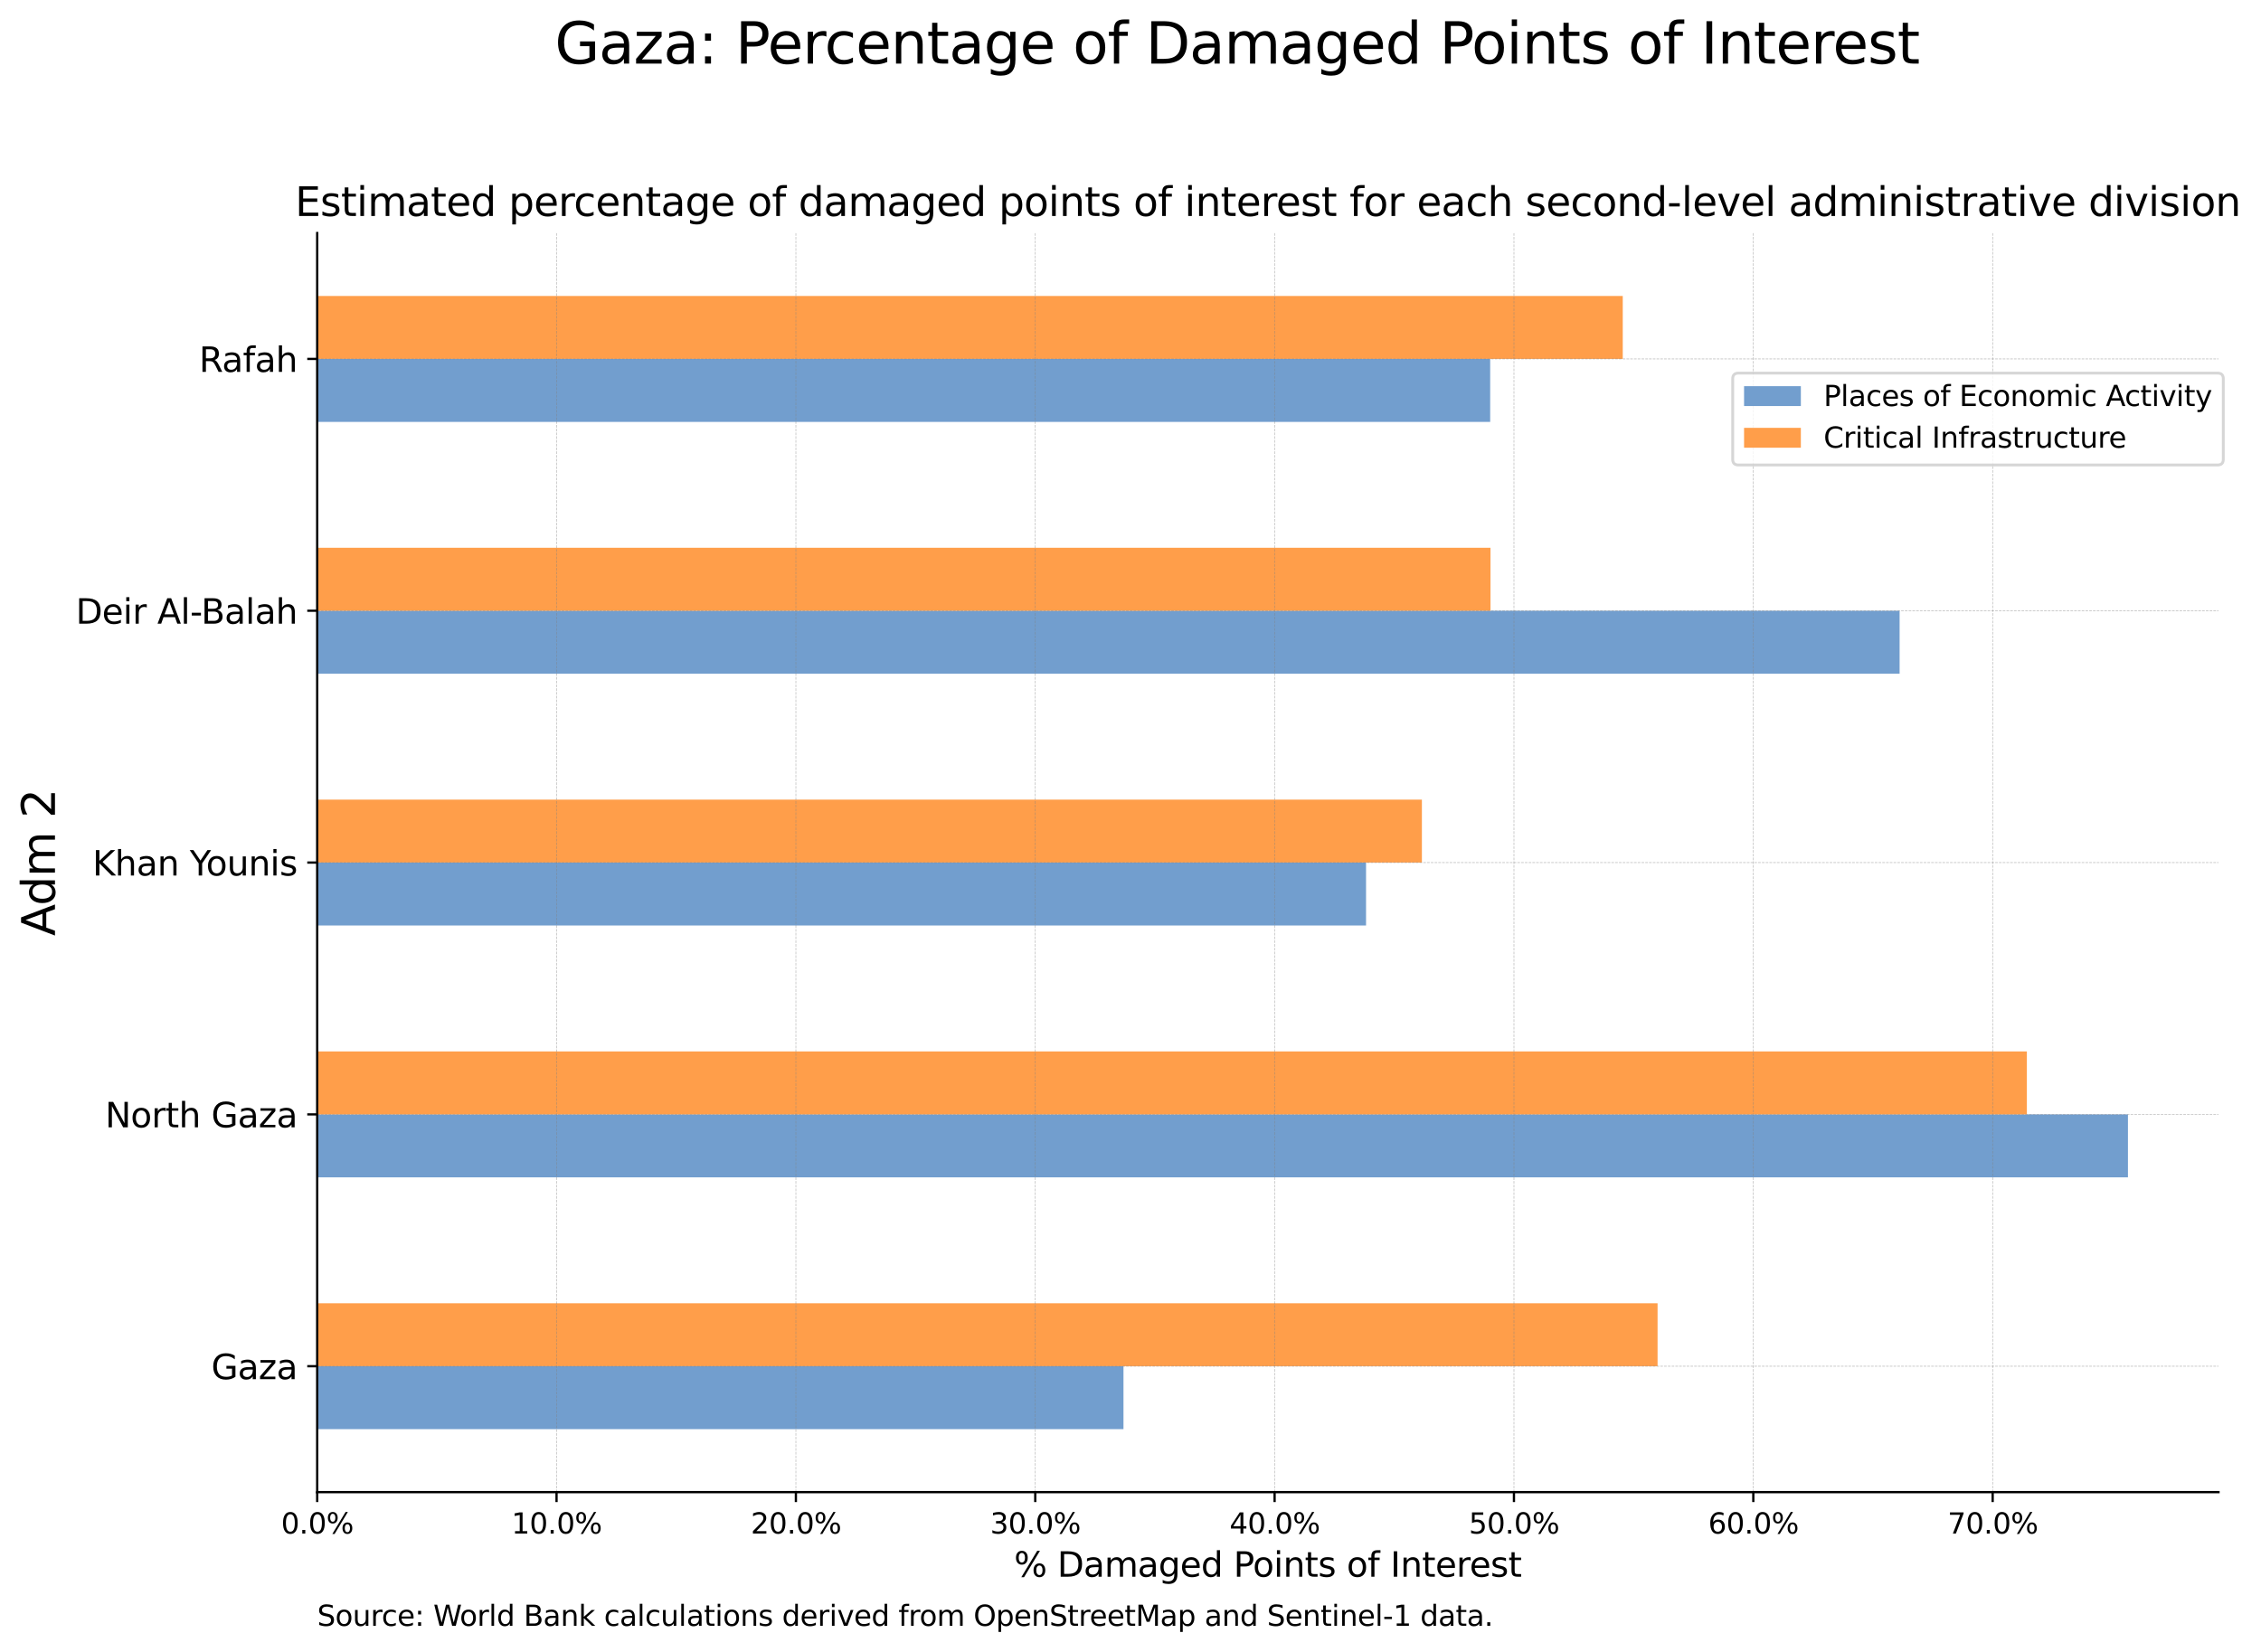 <?xml version="1.0" encoding="utf-8" standalone="no"?>
<!DOCTYPE svg PUBLIC "-//W3C//DTD SVG 1.1//EN"
  "http://www.w3.org/Graphics/SVG/1.1/DTD/svg11.dtd">
<svg xmlns:xlink="http://www.w3.org/1999/xlink" width="796.276pt" height="581.991pt" viewBox="0 0 796.276 581.991" xmlns="http://www.w3.org/2000/svg" version="1.1">
 <defs>
  <style type="text/css">*{stroke-linejoin: round; stroke-linecap: butt}</style>
 </defs>
 <g id="figure_1">
  <g id="patch_1">
   <path d="M 0 581.991 
L 796.276 581.991 
L 796.276 0 
L 0 0 
z
" style="fill: #ffffff"/>
  </g>
  <g id="axes_1">
   <g id="patch_2">
    <path d="M 111.706 525.6 
L 781.306 525.6 
L 781.306 82.08 
L 111.706 82.08 
z
" style="fill: #ffffff"/>
   </g>
   <g id="patch_3">
    <path d="M 111.706 503.424 
L 395.664 503.424 
L 395.664 481.248 
L 111.706 481.248 
z
" clip-path="url(#pc58acd1020)" style="fill: #729ece"/>
   </g>
   <g id="patch_4">
    <path d="M 111.706 414.72 
L 749.42 414.72 
L 749.42 392.544 
L 111.706 392.544 
z
" clip-path="url(#pc58acd1020)" style="fill: #729ece"/>
   </g>
   <g id="patch_5">
    <path d="M 111.706 326.016 
L 481.091 326.016 
L 481.091 303.84 
L 111.706 303.84 
z
" clip-path="url(#pc58acd1020)" style="fill: #729ece"/>
   </g>
   <g id="patch_6">
    <path d="M 111.706 237.312 
L 669.003 237.312 
L 669.003 215.136 
L 111.706 215.136 
z
" clip-path="url(#pc58acd1020)" style="fill: #729ece"/>
   </g>
   <g id="patch_7">
    <path d="M 111.706 148.608 
L 524.81 148.608 
L 524.81 126.432 
L 111.706 126.432 
z
" clip-path="url(#pc58acd1020)" style="fill: #729ece"/>
   </g>
   <g id="patch_8">
    <path d="M 111.706 481.248 
L 583.761 481.248 
L 583.761 459.072 
L 111.706 459.072 
z
" clip-path="url(#pc58acd1020)" style="fill: #ff9e4a"/>
   </g>
   <g id="patch_9">
    <path d="M 111.706 392.544 
L 713.817 392.544 
L 713.817 370.368 
L 111.706 370.368 
z
" clip-path="url(#pc58acd1020)" style="fill: #ff9e4a"/>
   </g>
   <g id="patch_10">
    <path d="M 111.706 303.84 
L 500.762 303.84 
L 500.762 281.664 
L 111.706 281.664 
z
" clip-path="url(#pc58acd1020)" style="fill: #ff9e4a"/>
   </g>
   <g id="patch_11">
    <path d="M 111.706 215.136 
L 524.919 215.136 
L 524.919 192.96 
L 111.706 192.96 
z
" clip-path="url(#pc58acd1020)" style="fill: #ff9e4a"/>
   </g>
   <g id="patch_12">
    <path d="M 111.706 126.432 
L 571.5 126.432 
L 571.5 104.256 
L 111.706 104.256 
z
" clip-path="url(#pc58acd1020)" style="fill: #ff9e4a"/>
   </g>
   <g id="matplotlib.axis_1">
    <g id="xtick_1">
     <g id="line2d_1">
      <path d="M 111.706 525.6 
L 111.706 82.08 
" clip-path="url(#pc58acd1020)" style="fill: none; stroke-dasharray: 0.925,0.4; stroke-dashoffset: 0; stroke: #808080; stroke-opacity: 0.5; stroke-width: 0.25"/>
     </g>
     <g id="line2d_2">
      <defs>
       <path id="m5d2d34f77c" d="M 0 0 
L 0 3.5 
" style="stroke: #000000; stroke-width: 0.8"/>
      </defs>
      <g>
       <use xlink:href="#m5d2d34f77c" x="111.706" y="525.6" style="stroke: #000000; stroke-width: 0.8"/>
      </g>
     </g>
     <g id="text_1">
      <!-- 0.0% -->
      <g transform="translate(99.003 540.198) scale(0.1 -0.1)">
       <defs>
        <path id="DejaVuSans-30" d="M 2034 4250 
Q 1547 4250 1301 3770 
Q 1056 3291 1056 2328 
Q 1056 1369 1301 889 
Q 1547 409 2034 409 
Q 2525 409 2770 889 
Q 3016 1369 3016 2328 
Q 3016 3291 2770 3770 
Q 2525 4250 2034 4250 
z
M 2034 4750 
Q 2819 4750 3233 4129 
Q 3647 3509 3647 2328 
Q 3647 1150 3233 529 
Q 2819 -91 2034 -91 
Q 1250 -91 836 529 
Q 422 1150 422 2328 
Q 422 3509 836 4129 
Q 1250 4750 2034 4750 
z
" transform="scale(0.016)"/>
        <path id="DejaVuSans-2e" d="M 684 794 
L 1344 794 
L 1344 0 
L 684 0 
L 684 794 
z
" transform="scale(0.016)"/>
        <path id="DejaVuSans-25" d="M 4653 2053 
Q 4381 2053 4226 1822 
Q 4072 1591 4072 1178 
Q 4072 772 4226 539 
Q 4381 306 4653 306 
Q 4919 306 5073 539 
Q 5228 772 5228 1178 
Q 5228 1588 5073 1820 
Q 4919 2053 4653 2053 
z
M 4653 2450 
Q 5147 2450 5437 2106 
Q 5728 1763 5728 1178 
Q 5728 594 5436 251 
Q 5144 -91 4653 -91 
Q 4153 -91 3862 251 
Q 3572 594 3572 1178 
Q 3572 1766 3864 2108 
Q 4156 2450 4653 2450 
z
M 1428 4353 
Q 1159 4353 1004 4120 
Q 850 3888 850 3481 
Q 850 3069 1003 2837 
Q 1156 2606 1428 2606 
Q 1700 2606 1854 2837 
Q 2009 3069 2009 3481 
Q 2009 3884 1853 4118 
Q 1697 4353 1428 4353 
z
M 4250 4750 
L 4750 4750 
L 1831 -91 
L 1331 -91 
L 4250 4750 
z
M 1428 4750 
Q 1922 4750 2215 4408 
Q 2509 4066 2509 3481 
Q 2509 2891 2217 2550 
Q 1925 2209 1428 2209 
Q 931 2209 642 2551 
Q 353 2894 353 3481 
Q 353 4063 643 4406 
Q 934 4750 1428 4750 
z
" transform="scale(0.016)"/>
       </defs>
       <use xlink:href="#DejaVuSans-30"/>
       <use xlink:href="#DejaVuSans-2e" x="63.623"/>
       <use xlink:href="#DejaVuSans-30" x="95.41"/>
       <use xlink:href="#DejaVuSans-25" x="159.033"/>
      </g>
     </g>
    </g>
    <g id="xtick_2">
     <g id="line2d_3">
      <path d="M 196.001 525.6 
L 196.001 82.08 
" clip-path="url(#pc58acd1020)" style="fill: none; stroke-dasharray: 0.925,0.4; stroke-dashoffset: 0; stroke: #808080; stroke-opacity: 0.5; stroke-width: 0.25"/>
     </g>
     <g id="line2d_4">
      <g>
       <use xlink:href="#m5d2d34f77c" x="196.001" y="525.6" style="stroke: #000000; stroke-width: 0.8"/>
      </g>
     </g>
     <g id="text_2">
      <!-- 10.0% -->
      <g transform="translate(180.118 540.198) scale(0.1 -0.1)">
       <defs>
        <path id="DejaVuSans-31" d="M 794 531 
L 1825 531 
L 1825 4091 
L 703 3866 
L 703 4441 
L 1819 4666 
L 2450 4666 
L 2450 531 
L 3481 531 
L 3481 0 
L 794 0 
L 794 531 
z
" transform="scale(0.016)"/>
       </defs>
       <use xlink:href="#DejaVuSans-31"/>
       <use xlink:href="#DejaVuSans-30" x="63.623"/>
       <use xlink:href="#DejaVuSans-2e" x="127.246"/>
       <use xlink:href="#DejaVuSans-30" x="159.033"/>
       <use xlink:href="#DejaVuSans-25" x="222.656"/>
      </g>
     </g>
    </g>
    <g id="xtick_3">
     <g id="line2d_5">
      <path d="M 280.297 525.6 
L 280.297 82.08 
" clip-path="url(#pc58acd1020)" style="fill: none; stroke-dasharray: 0.925,0.4; stroke-dashoffset: 0; stroke: #808080; stroke-opacity: 0.5; stroke-width: 0.25"/>
     </g>
     <g id="line2d_6">
      <g>
       <use xlink:href="#m5d2d34f77c" x="280.297" y="525.6" style="stroke: #000000; stroke-width: 0.8"/>
      </g>
     </g>
     <g id="text_3">
      <!-- 20.0% -->
      <g transform="translate(264.413 540.198) scale(0.1 -0.1)">
       <defs>
        <path id="DejaVuSans-32" d="M 1228 531 
L 3431 531 
L 3431 0 
L 469 0 
L 469 531 
Q 828 903 1448 1529 
Q 2069 2156 2228 2338 
Q 2531 2678 2651 2914 
Q 2772 3150 2772 3378 
Q 2772 3750 2511 3984 
Q 2250 4219 1831 4219 
Q 1534 4219 1204 4116 
Q 875 4013 500 3803 
L 500 4441 
Q 881 4594 1212 4672 
Q 1544 4750 1819 4750 
Q 2544 4750 2975 4387 
Q 3406 4025 3406 3419 
Q 3406 3131 3298 2873 
Q 3191 2616 2906 2266 
Q 2828 2175 2409 1742 
Q 1991 1309 1228 531 
z
" transform="scale(0.016)"/>
       </defs>
       <use xlink:href="#DejaVuSans-32"/>
       <use xlink:href="#DejaVuSans-30" x="63.623"/>
       <use xlink:href="#DejaVuSans-2e" x="127.246"/>
       <use xlink:href="#DejaVuSans-30" x="159.033"/>
       <use xlink:href="#DejaVuSans-25" x="222.656"/>
      </g>
     </g>
    </g>
    <g id="xtick_4">
     <g id="line2d_7">
      <path d="M 364.592 525.6 
L 364.592 82.08 
" clip-path="url(#pc58acd1020)" style="fill: none; stroke-dasharray: 0.925,0.4; stroke-dashoffset: 0; stroke: #808080; stroke-opacity: 0.5; stroke-width: 0.25"/>
     </g>
     <g id="line2d_8">
      <g>
       <use xlink:href="#m5d2d34f77c" x="364.592" y="525.6" style="stroke: #000000; stroke-width: 0.8"/>
      </g>
     </g>
     <g id="text_4">
      <!-- 30.0% -->
      <g transform="translate(348.709 540.198) scale(0.1 -0.1)">
       <defs>
        <path id="DejaVuSans-33" d="M 2597 2516 
Q 3050 2419 3304 2112 
Q 3559 1806 3559 1356 
Q 3559 666 3084 287 
Q 2609 -91 1734 -91 
Q 1441 -91 1130 -33 
Q 819 25 488 141 
L 488 750 
Q 750 597 1062 519 
Q 1375 441 1716 441 
Q 2309 441 2620 675 
Q 2931 909 2931 1356 
Q 2931 1769 2642 2001 
Q 2353 2234 1838 2234 
L 1294 2234 
L 1294 2753 
L 1863 2753 
Q 2328 2753 2575 2939 
Q 2822 3125 2822 3475 
Q 2822 3834 2567 4026 
Q 2313 4219 1838 4219 
Q 1578 4219 1281 4162 
Q 984 4106 628 3988 
L 628 4550 
Q 988 4650 1302 4700 
Q 1616 4750 1894 4750 
Q 2613 4750 3031 4423 
Q 3450 4097 3450 3541 
Q 3450 3153 3228 2886 
Q 3006 2619 2597 2516 
z
" transform="scale(0.016)"/>
       </defs>
       <use xlink:href="#DejaVuSans-33"/>
       <use xlink:href="#DejaVuSans-30" x="63.623"/>
       <use xlink:href="#DejaVuSans-2e" x="127.246"/>
       <use xlink:href="#DejaVuSans-30" x="159.033"/>
       <use xlink:href="#DejaVuSans-25" x="222.656"/>
      </g>
     </g>
    </g>
    <g id="xtick_5">
     <g id="line2d_9">
      <path d="M 448.888 525.6 
L 448.888 82.08 
" clip-path="url(#pc58acd1020)" style="fill: none; stroke-dasharray: 0.925,0.4; stroke-dashoffset: 0; stroke: #808080; stroke-opacity: 0.5; stroke-width: 0.25"/>
     </g>
     <g id="line2d_10">
      <g>
       <use xlink:href="#m5d2d34f77c" x="448.888" y="525.6" style="stroke: #000000; stroke-width: 0.8"/>
      </g>
     </g>
     <g id="text_5">
      <!-- 40.0% -->
      <g transform="translate(433.004 540.198) scale(0.1 -0.1)">
       <defs>
        <path id="DejaVuSans-34" d="M 2419 4116 
L 825 1625 
L 2419 1625 
L 2419 4116 
z
M 2253 4666 
L 3047 4666 
L 3047 1625 
L 3713 1625 
L 3713 1100 
L 3047 1100 
L 3047 0 
L 2419 0 
L 2419 1100 
L 313 1100 
L 313 1709 
L 2253 4666 
z
" transform="scale(0.016)"/>
       </defs>
       <use xlink:href="#DejaVuSans-34"/>
       <use xlink:href="#DejaVuSans-30" x="63.623"/>
       <use xlink:href="#DejaVuSans-2e" x="127.246"/>
       <use xlink:href="#DejaVuSans-30" x="159.033"/>
       <use xlink:href="#DejaVuSans-25" x="222.656"/>
      </g>
     </g>
    </g>
    <g id="xtick_6">
     <g id="line2d_11">
      <path d="M 533.183 525.6 
L 533.183 82.08 
" clip-path="url(#pc58acd1020)" style="fill: none; stroke-dasharray: 0.925,0.4; stroke-dashoffset: 0; stroke: #808080; stroke-opacity: 0.5; stroke-width: 0.25"/>
     </g>
     <g id="line2d_12">
      <g>
       <use xlink:href="#m5d2d34f77c" x="533.183" y="525.6" style="stroke: #000000; stroke-width: 0.8"/>
      </g>
     </g>
     <g id="text_6">
      <!-- 50.0% -->
      <g transform="translate(517.3 540.198) scale(0.1 -0.1)">
       <defs>
        <path id="DejaVuSans-35" d="M 691 4666 
L 3169 4666 
L 3169 4134 
L 1269 4134 
L 1269 2991 
Q 1406 3038 1543 3061 
Q 1681 3084 1819 3084 
Q 2600 3084 3056 2656 
Q 3513 2228 3513 1497 
Q 3513 744 3044 326 
Q 2575 -91 1722 -91 
Q 1428 -91 1123 -41 
Q 819 9 494 109 
L 494 744 
Q 775 591 1075 516 
Q 1375 441 1709 441 
Q 2250 441 2565 725 
Q 2881 1009 2881 1497 
Q 2881 1984 2565 2268 
Q 2250 2553 1709 2553 
Q 1456 2553 1204 2497 
Q 953 2441 691 2322 
L 691 4666 
z
" transform="scale(0.016)"/>
       </defs>
       <use xlink:href="#DejaVuSans-35"/>
       <use xlink:href="#DejaVuSans-30" x="63.623"/>
       <use xlink:href="#DejaVuSans-2e" x="127.246"/>
       <use xlink:href="#DejaVuSans-30" x="159.033"/>
       <use xlink:href="#DejaVuSans-25" x="222.656"/>
      </g>
     </g>
    </g>
    <g id="xtick_7">
     <g id="line2d_13">
      <path d="M 617.479 525.6 
L 617.479 82.08 
" clip-path="url(#pc58acd1020)" style="fill: none; stroke-dasharray: 0.925,0.4; stroke-dashoffset: 0; stroke: #808080; stroke-opacity: 0.5; stroke-width: 0.25"/>
     </g>
     <g id="line2d_14">
      <g>
       <use xlink:href="#m5d2d34f77c" x="617.479" y="525.6" style="stroke: #000000; stroke-width: 0.8"/>
      </g>
     </g>
     <g id="text_7">
      <!-- 60.0% -->
      <g transform="translate(601.595 540.198) scale(0.1 -0.1)">
       <defs>
        <path id="DejaVuSans-36" d="M 2113 2584 
Q 1688 2584 1439 2293 
Q 1191 2003 1191 1497 
Q 1191 994 1439 701 
Q 1688 409 2113 409 
Q 2538 409 2786 701 
Q 3034 994 3034 1497 
Q 3034 2003 2786 2293 
Q 2538 2584 2113 2584 
z
M 3366 4563 
L 3366 3988 
Q 3128 4100 2886 4159 
Q 2644 4219 2406 4219 
Q 1781 4219 1451 3797 
Q 1122 3375 1075 2522 
Q 1259 2794 1537 2939 
Q 1816 3084 2150 3084 
Q 2853 3084 3261 2657 
Q 3669 2231 3669 1497 
Q 3669 778 3244 343 
Q 2819 -91 2113 -91 
Q 1303 -91 875 529 
Q 447 1150 447 2328 
Q 447 3434 972 4092 
Q 1497 4750 2381 4750 
Q 2619 4750 2861 4703 
Q 3103 4656 3366 4563 
z
" transform="scale(0.016)"/>
       </defs>
       <use xlink:href="#DejaVuSans-36"/>
       <use xlink:href="#DejaVuSans-30" x="63.623"/>
       <use xlink:href="#DejaVuSans-2e" x="127.246"/>
       <use xlink:href="#DejaVuSans-30" x="159.033"/>
       <use xlink:href="#DejaVuSans-25" x="222.656"/>
      </g>
     </g>
    </g>
    <g id="xtick_8">
     <g id="line2d_15">
      <path d="M 701.775 525.6 
L 701.775 82.08 
" clip-path="url(#pc58acd1020)" style="fill: none; stroke-dasharray: 0.925,0.4; stroke-dashoffset: 0; stroke: #808080; stroke-opacity: 0.5; stroke-width: 0.25"/>
     </g>
     <g id="line2d_16">
      <g>
       <use xlink:href="#m5d2d34f77c" x="701.775" y="525.6" style="stroke: #000000; stroke-width: 0.8"/>
      </g>
     </g>
     <g id="text_8">
      <!-- 70.0% -->
      <g transform="translate(685.891 540.198) scale(0.1 -0.1)">
       <defs>
        <path id="DejaVuSans-37" d="M 525 4666 
L 3525 4666 
L 3525 4397 
L 1831 0 
L 1172 0 
L 2766 4134 
L 525 4134 
L 525 4666 
z
" transform="scale(0.016)"/>
       </defs>
       <use xlink:href="#DejaVuSans-37"/>
       <use xlink:href="#DejaVuSans-30" x="63.623"/>
       <use xlink:href="#DejaVuSans-2e" x="127.246"/>
       <use xlink:href="#DejaVuSans-30" x="159.033"/>
       <use xlink:href="#DejaVuSans-25" x="222.656"/>
      </g>
     </g>
    </g>
    <g id="text_9">
     <!-- % Damaged Points of Interest -->
     <g transform="translate(357.129 555.396) scale(0.12 -0.12)">
      <defs>
       <path id="DejaVuSans-20" transform="scale(0.016)"/>
       <path id="DejaVuSans-44" d="M 1259 4147 
L 1259 519 
L 2022 519 
Q 2988 519 3436 956 
Q 3884 1394 3884 2338 
Q 3884 3275 3436 3711 
Q 2988 4147 2022 4147 
L 1259 4147 
z
M 628 4666 
L 1925 4666 
Q 3281 4666 3915 4102 
Q 4550 3538 4550 2338 
Q 4550 1131 3912 565 
Q 3275 0 1925 0 
L 628 0 
L 628 4666 
z
" transform="scale(0.016)"/>
       <path id="DejaVuSans-61" d="M 2194 1759 
Q 1497 1759 1228 1600 
Q 959 1441 959 1056 
Q 959 750 1161 570 
Q 1363 391 1709 391 
Q 2188 391 2477 730 
Q 2766 1069 2766 1631 
L 2766 1759 
L 2194 1759 
z
M 3341 1997 
L 3341 0 
L 2766 0 
L 2766 531 
Q 2569 213 2275 61 
Q 1981 -91 1556 -91 
Q 1019 -91 701 211 
Q 384 513 384 1019 
Q 384 1609 779 1909 
Q 1175 2209 1959 2209 
L 2766 2209 
L 2766 2266 
Q 2766 2663 2505 2880 
Q 2244 3097 1772 3097 
Q 1472 3097 1187 3025 
Q 903 2953 641 2809 
L 641 3341 
Q 956 3463 1253 3523 
Q 1550 3584 1831 3584 
Q 2591 3584 2966 3190 
Q 3341 2797 3341 1997 
z
" transform="scale(0.016)"/>
       <path id="DejaVuSans-6d" d="M 3328 2828 
Q 3544 3216 3844 3400 
Q 4144 3584 4550 3584 
Q 5097 3584 5394 3201 
Q 5691 2819 5691 2113 
L 5691 0 
L 5113 0 
L 5113 2094 
Q 5113 2597 4934 2840 
Q 4756 3084 4391 3084 
Q 3944 3084 3684 2787 
Q 3425 2491 3425 1978 
L 3425 0 
L 2847 0 
L 2847 2094 
Q 2847 2600 2669 2842 
Q 2491 3084 2119 3084 
Q 1678 3084 1418 2786 
Q 1159 2488 1159 1978 
L 1159 0 
L 581 0 
L 581 3500 
L 1159 3500 
L 1159 2956 
Q 1356 3278 1631 3431 
Q 1906 3584 2284 3584 
Q 2666 3584 2933 3390 
Q 3200 3197 3328 2828 
z
" transform="scale(0.016)"/>
       <path id="DejaVuSans-67" d="M 2906 1791 
Q 2906 2416 2648 2759 
Q 2391 3103 1925 3103 
Q 1463 3103 1205 2759 
Q 947 2416 947 1791 
Q 947 1169 1205 825 
Q 1463 481 1925 481 
Q 2391 481 2648 825 
Q 2906 1169 2906 1791 
z
M 3481 434 
Q 3481 -459 3084 -895 
Q 2688 -1331 1869 -1331 
Q 1566 -1331 1297 -1286 
Q 1028 -1241 775 -1147 
L 775 -588 
Q 1028 -725 1275 -790 
Q 1522 -856 1778 -856 
Q 2344 -856 2625 -561 
Q 2906 -266 2906 331 
L 2906 616 
Q 2728 306 2450 153 
Q 2172 0 1784 0 
Q 1141 0 747 490 
Q 353 981 353 1791 
Q 353 2603 747 3093 
Q 1141 3584 1784 3584 
Q 2172 3584 2450 3431 
Q 2728 3278 2906 2969 
L 2906 3500 
L 3481 3500 
L 3481 434 
z
" transform="scale(0.016)"/>
       <path id="DejaVuSans-65" d="M 3597 1894 
L 3597 1613 
L 953 1613 
Q 991 1019 1311 708 
Q 1631 397 2203 397 
Q 2534 397 2845 478 
Q 3156 559 3463 722 
L 3463 178 
Q 3153 47 2828 -22 
Q 2503 -91 2169 -91 
Q 1331 -91 842 396 
Q 353 884 353 1716 
Q 353 2575 817 3079 
Q 1281 3584 2069 3584 
Q 2775 3584 3186 3129 
Q 3597 2675 3597 1894 
z
M 3022 2063 
Q 3016 2534 2758 2815 
Q 2500 3097 2075 3097 
Q 1594 3097 1305 2825 
Q 1016 2553 972 2059 
L 3022 2063 
z
" transform="scale(0.016)"/>
       <path id="DejaVuSans-64" d="M 2906 2969 
L 2906 4863 
L 3481 4863 
L 3481 0 
L 2906 0 
L 2906 525 
Q 2725 213 2448 61 
Q 2172 -91 1784 -91 
Q 1150 -91 751 415 
Q 353 922 353 1747 
Q 353 2572 751 3078 
Q 1150 3584 1784 3584 
Q 2172 3584 2448 3432 
Q 2725 3281 2906 2969 
z
M 947 1747 
Q 947 1113 1208 752 
Q 1469 391 1925 391 
Q 2381 391 2643 752 
Q 2906 1113 2906 1747 
Q 2906 2381 2643 2742 
Q 2381 3103 1925 3103 
Q 1469 3103 1208 2742 
Q 947 2381 947 1747 
z
" transform="scale(0.016)"/>
       <path id="DejaVuSans-50" d="M 1259 4147 
L 1259 2394 
L 2053 2394 
Q 2494 2394 2734 2622 
Q 2975 2850 2975 3272 
Q 2975 3691 2734 3919 
Q 2494 4147 2053 4147 
L 1259 4147 
z
M 628 4666 
L 2053 4666 
Q 2838 4666 3239 4311 
Q 3641 3956 3641 3272 
Q 3641 2581 3239 2228 
Q 2838 1875 2053 1875 
L 1259 1875 
L 1259 0 
L 628 0 
L 628 4666 
z
" transform="scale(0.016)"/>
       <path id="DejaVuSans-6f" d="M 1959 3097 
Q 1497 3097 1228 2736 
Q 959 2375 959 1747 
Q 959 1119 1226 758 
Q 1494 397 1959 397 
Q 2419 397 2687 759 
Q 2956 1122 2956 1747 
Q 2956 2369 2687 2733 
Q 2419 3097 1959 3097 
z
M 1959 3584 
Q 2709 3584 3137 3096 
Q 3566 2609 3566 1747 
Q 3566 888 3137 398 
Q 2709 -91 1959 -91 
Q 1206 -91 779 398 
Q 353 888 353 1747 
Q 353 2609 779 3096 
Q 1206 3584 1959 3584 
z
" transform="scale(0.016)"/>
       <path id="DejaVuSans-69" d="M 603 3500 
L 1178 3500 
L 1178 0 
L 603 0 
L 603 3500 
z
M 603 4863 
L 1178 4863 
L 1178 4134 
L 603 4134 
L 603 4863 
z
" transform="scale(0.016)"/>
       <path id="DejaVuSans-6e" d="M 3513 2113 
L 3513 0 
L 2938 0 
L 2938 2094 
Q 2938 2591 2744 2837 
Q 2550 3084 2163 3084 
Q 1697 3084 1428 2787 
Q 1159 2491 1159 1978 
L 1159 0 
L 581 0 
L 581 3500 
L 1159 3500 
L 1159 2956 
Q 1366 3272 1645 3428 
Q 1925 3584 2291 3584 
Q 2894 3584 3203 3211 
Q 3513 2838 3513 2113 
z
" transform="scale(0.016)"/>
       <path id="DejaVuSans-74" d="M 1172 4494 
L 1172 3500 
L 2356 3500 
L 2356 3053 
L 1172 3053 
L 1172 1153 
Q 1172 725 1289 603 
Q 1406 481 1766 481 
L 2356 481 
L 2356 0 
L 1766 0 
Q 1100 0 847 248 
Q 594 497 594 1153 
L 594 3053 
L 172 3053 
L 172 3500 
L 594 3500 
L 594 4494 
L 1172 4494 
z
" transform="scale(0.016)"/>
       <path id="DejaVuSans-73" d="M 2834 3397 
L 2834 2853 
Q 2591 2978 2328 3040 
Q 2066 3103 1784 3103 
Q 1356 3103 1142 2972 
Q 928 2841 928 2578 
Q 928 2378 1081 2264 
Q 1234 2150 1697 2047 
L 1894 2003 
Q 2506 1872 2764 1633 
Q 3022 1394 3022 966 
Q 3022 478 2636 193 
Q 2250 -91 1575 -91 
Q 1294 -91 989 -36 
Q 684 19 347 128 
L 347 722 
Q 666 556 975 473 
Q 1284 391 1588 391 
Q 1994 391 2212 530 
Q 2431 669 2431 922 
Q 2431 1156 2273 1281 
Q 2116 1406 1581 1522 
L 1381 1569 
Q 847 1681 609 1914 
Q 372 2147 372 2553 
Q 372 3047 722 3315 
Q 1072 3584 1716 3584 
Q 2034 3584 2315 3537 
Q 2597 3491 2834 3397 
z
" transform="scale(0.016)"/>
       <path id="DejaVuSans-66" d="M 2375 4863 
L 2375 4384 
L 1825 4384 
Q 1516 4384 1395 4259 
Q 1275 4134 1275 3809 
L 1275 3500 
L 2222 3500 
L 2222 3053 
L 1275 3053 
L 1275 0 
L 697 0 
L 697 3053 
L 147 3053 
L 147 3500 
L 697 3500 
L 697 3744 
Q 697 4328 969 4595 
Q 1241 4863 1831 4863 
L 2375 4863 
z
" transform="scale(0.016)"/>
       <path id="DejaVuSans-49" d="M 628 4666 
L 1259 4666 
L 1259 0 
L 628 0 
L 628 4666 
z
" transform="scale(0.016)"/>
       <path id="DejaVuSans-72" d="M 2631 2963 
Q 2534 3019 2420 3045 
Q 2306 3072 2169 3072 
Q 1681 3072 1420 2755 
Q 1159 2438 1159 1844 
L 1159 0 
L 581 0 
L 581 3500 
L 1159 3500 
L 1159 2956 
Q 1341 3275 1631 3429 
Q 1922 3584 2338 3584 
Q 2397 3584 2469 3576 
Q 2541 3569 2628 3553 
L 2631 2963 
z
" transform="scale(0.016)"/>
      </defs>
      <use xlink:href="#DejaVuSans-25"/>
      <use xlink:href="#DejaVuSans-20" x="95.02"/>
      <use xlink:href="#DejaVuSans-44" x="126.807"/>
      <use xlink:href="#DejaVuSans-61" x="203.809"/>
      <use xlink:href="#DejaVuSans-6d" x="265.088"/>
      <use xlink:href="#DejaVuSans-61" x="362.5"/>
      <use xlink:href="#DejaVuSans-67" x="423.779"/>
      <use xlink:href="#DejaVuSans-65" x="487.256"/>
      <use xlink:href="#DejaVuSans-64" x="548.779"/>
      <use xlink:href="#DejaVuSans-20" x="612.256"/>
      <use xlink:href="#DejaVuSans-50" x="644.043"/>
      <use xlink:href="#DejaVuSans-6f" x="700.721"/>
      <use xlink:href="#DejaVuSans-69" x="761.902"/>
      <use xlink:href="#DejaVuSans-6e" x="789.686"/>
      <use xlink:href="#DejaVuSans-74" x="853.064"/>
      <use xlink:href="#DejaVuSans-73" x="892.273"/>
      <use xlink:href="#DejaVuSans-20" x="944.373"/>
      <use xlink:href="#DejaVuSans-6f" x="976.16"/>
      <use xlink:href="#DejaVuSans-66" x="1037.342"/>
      <use xlink:href="#DejaVuSans-20" x="1072.547"/>
      <use xlink:href="#DejaVuSans-49" x="1104.334"/>
      <use xlink:href="#DejaVuSans-6e" x="1133.826"/>
      <use xlink:href="#DejaVuSans-74" x="1197.205"/>
      <use xlink:href="#DejaVuSans-65" x="1236.414"/>
      <use xlink:href="#DejaVuSans-72" x="1297.938"/>
      <use xlink:href="#DejaVuSans-65" x="1336.801"/>
      <use xlink:href="#DejaVuSans-73" x="1398.324"/>
      <use xlink:href="#DejaVuSans-74" x="1450.424"/>
     </g>
    </g>
   </g>
   <g id="matplotlib.axis_2">
    <g id="ytick_1">
     <g id="line2d_17">
      <path d="M 111.706 481.248 
L 781.306 481.248 
" clip-path="url(#pc58acd1020)" style="fill: none; stroke-dasharray: 0.925,0.4; stroke-dashoffset: 0; stroke: #808080; stroke-opacity: 0.5; stroke-width: 0.25"/>
     </g>
     <g id="line2d_18">
      <defs>
       <path id="mc16ddca9c8" d="M 0 0 
L -3.5 0 
" style="stroke: #000000; stroke-width: 0.8"/>
      </defs>
      <g>
       <use xlink:href="#mc16ddca9c8" x="111.706" y="481.248" style="stroke: #000000; stroke-width: 0.8"/>
      </g>
     </g>
     <g id="text_10">
      <!-- Gaza -->
      <g transform="translate(74.402 485.807) scale(0.12 -0.12)">
       <defs>
        <path id="DejaVuSans-47" d="M 3809 666 
L 3809 1919 
L 2778 1919 
L 2778 2438 
L 4434 2438 
L 4434 434 
Q 4069 175 3628 42 
Q 3188 -91 2688 -91 
Q 1594 -91 976 548 
Q 359 1188 359 2328 
Q 359 3472 976 4111 
Q 1594 4750 2688 4750 
Q 3144 4750 3555 4637 
Q 3966 4525 4313 4306 
L 4313 3634 
Q 3963 3931 3569 4081 
Q 3175 4231 2741 4231 
Q 1884 4231 1454 3753 
Q 1025 3275 1025 2328 
Q 1025 1384 1454 906 
Q 1884 428 2741 428 
Q 3075 428 3337 486 
Q 3600 544 3809 666 
z
" transform="scale(0.016)"/>
        <path id="DejaVuSans-7a" d="M 353 3500 
L 3084 3500 
L 3084 2975 
L 922 459 
L 3084 459 
L 3084 0 
L 275 0 
L 275 525 
L 2438 3041 
L 353 3041 
L 353 3500 
z
" transform="scale(0.016)"/>
       </defs>
       <use xlink:href="#DejaVuSans-47"/>
       <use xlink:href="#DejaVuSans-61" x="77.49"/>
       <use xlink:href="#DejaVuSans-7a" x="138.77"/>
       <use xlink:href="#DejaVuSans-61" x="191.26"/>
      </g>
     </g>
    </g>
    <g id="ytick_2">
     <g id="line2d_19">
      <path d="M 111.706 392.544 
L 781.306 392.544 
" clip-path="url(#pc58acd1020)" style="fill: none; stroke-dasharray: 0.925,0.4; stroke-dashoffset: 0; stroke: #808080; stroke-opacity: 0.5; stroke-width: 0.25"/>
     </g>
     <g id="line2d_20">
      <g>
       <use xlink:href="#mc16ddca9c8" x="111.706" y="392.544" style="stroke: #000000; stroke-width: 0.8"/>
      </g>
     </g>
     <g id="text_11">
      <!-- North Gaza -->
      <g transform="translate(37.026 397.103) scale(0.12 -0.12)">
       <defs>
        <path id="DejaVuSans-4e" d="M 628 4666 
L 1478 4666 
L 3547 763 
L 3547 4666 
L 4159 4666 
L 4159 0 
L 3309 0 
L 1241 3903 
L 1241 0 
L 628 0 
L 628 4666 
z
" transform="scale(0.016)"/>
        <path id="DejaVuSans-68" d="M 3513 2113 
L 3513 0 
L 2938 0 
L 2938 2094 
Q 2938 2591 2744 2837 
Q 2550 3084 2163 3084 
Q 1697 3084 1428 2787 
Q 1159 2491 1159 1978 
L 1159 0 
L 581 0 
L 581 4863 
L 1159 4863 
L 1159 2956 
Q 1366 3272 1645 3428 
Q 1925 3584 2291 3584 
Q 2894 3584 3203 3211 
Q 3513 2838 3513 2113 
z
" transform="scale(0.016)"/>
       </defs>
       <use xlink:href="#DejaVuSans-4e"/>
       <use xlink:href="#DejaVuSans-6f" x="74.805"/>
       <use xlink:href="#DejaVuSans-72" x="135.986"/>
       <use xlink:href="#DejaVuSans-74" x="177.1"/>
       <use xlink:href="#DejaVuSans-68" x="216.309"/>
       <use xlink:href="#DejaVuSans-20" x="279.688"/>
       <use xlink:href="#DejaVuSans-47" x="311.475"/>
       <use xlink:href="#DejaVuSans-61" x="388.965"/>
       <use xlink:href="#DejaVuSans-7a" x="450.244"/>
       <use xlink:href="#DejaVuSans-61" x="502.734"/>
      </g>
     </g>
    </g>
    <g id="ytick_3">
     <g id="line2d_21">
      <path d="M 111.706 303.84 
L 781.306 303.84 
" clip-path="url(#pc58acd1020)" style="fill: none; stroke-dasharray: 0.925,0.4; stroke-dashoffset: 0; stroke: #808080; stroke-opacity: 0.5; stroke-width: 0.25"/>
     </g>
     <g id="line2d_22">
      <g>
       <use xlink:href="#mc16ddca9c8" x="111.706" y="303.84" style="stroke: #000000; stroke-width: 0.8"/>
      </g>
     </g>
     <g id="text_12">
      <!-- Khan Younis -->
      <g transform="translate(32.582 308.399) scale(0.12 -0.12)">
       <defs>
        <path id="DejaVuSans-4b" d="M 628 4666 
L 1259 4666 
L 1259 2694 
L 3353 4666 
L 4166 4666 
L 1850 2491 
L 4331 0 
L 3500 0 
L 1259 2247 
L 1259 0 
L 628 0 
L 628 4666 
z
" transform="scale(0.016)"/>
        <path id="DejaVuSans-59" d="M -13 4666 
L 666 4666 
L 1959 2747 
L 3244 4666 
L 3922 4666 
L 2272 2222 
L 2272 0 
L 1638 0 
L 1638 2222 
L -13 4666 
z
" transform="scale(0.016)"/>
        <path id="DejaVuSans-75" d="M 544 1381 
L 544 3500 
L 1119 3500 
L 1119 1403 
Q 1119 906 1312 657 
Q 1506 409 1894 409 
Q 2359 409 2629 706 
Q 2900 1003 2900 1516 
L 2900 3500 
L 3475 3500 
L 3475 0 
L 2900 0 
L 2900 538 
Q 2691 219 2414 64 
Q 2138 -91 1772 -91 
Q 1169 -91 856 284 
Q 544 659 544 1381 
z
M 1991 3584 
L 1991 3584 
z
" transform="scale(0.016)"/>
       </defs>
       <use xlink:href="#DejaVuSans-4b"/>
       <use xlink:href="#DejaVuSans-68" x="65.576"/>
       <use xlink:href="#DejaVuSans-61" x="128.955"/>
       <use xlink:href="#DejaVuSans-6e" x="190.234"/>
       <use xlink:href="#DejaVuSans-20" x="253.613"/>
       <use xlink:href="#DejaVuSans-59" x="285.4"/>
       <use xlink:href="#DejaVuSans-6f" x="333.234"/>
       <use xlink:href="#DejaVuSans-75" x="394.416"/>
       <use xlink:href="#DejaVuSans-6e" x="457.795"/>
       <use xlink:href="#DejaVuSans-69" x="521.174"/>
       <use xlink:href="#DejaVuSans-73" x="548.957"/>
      </g>
     </g>
    </g>
    <g id="ytick_4">
     <g id="line2d_23">
      <path d="M 111.706 215.136 
L 781.306 215.136 
" clip-path="url(#pc58acd1020)" style="fill: none; stroke-dasharray: 0.925,0.4; stroke-dashoffset: 0; stroke: #808080; stroke-opacity: 0.5; stroke-width: 0.25"/>
     </g>
     <g id="line2d_24">
      <g>
       <use xlink:href="#mc16ddca9c8" x="111.706" y="215.136" style="stroke: #000000; stroke-width: 0.8"/>
      </g>
     </g>
     <g id="text_13">
      <!-- Deir Al-Balah -->
      <g transform="translate(26.685 219.695) scale(0.12 -0.12)">
       <defs>
        <path id="DejaVuSans-41" d="M 2188 4044 
L 1331 1722 
L 3047 1722 
L 2188 4044 
z
M 1831 4666 
L 2547 4666 
L 4325 0 
L 3669 0 
L 3244 1197 
L 1141 1197 
L 716 0 
L 50 0 
L 1831 4666 
z
" transform="scale(0.016)"/>
        <path id="DejaVuSans-6c" d="M 603 4863 
L 1178 4863 
L 1178 0 
L 603 0 
L 603 4863 
z
" transform="scale(0.016)"/>
        <path id="DejaVuSans-2d" d="M 313 2009 
L 1997 2009 
L 1997 1497 
L 313 1497 
L 313 2009 
z
" transform="scale(0.016)"/>
        <path id="DejaVuSans-42" d="M 1259 2228 
L 1259 519 
L 2272 519 
Q 2781 519 3026 730 
Q 3272 941 3272 1375 
Q 3272 1813 3026 2020 
Q 2781 2228 2272 2228 
L 1259 2228 
z
M 1259 4147 
L 1259 2741 
L 2194 2741 
Q 2656 2741 2882 2914 
Q 3109 3088 3109 3444 
Q 3109 3797 2882 3972 
Q 2656 4147 2194 4147 
L 1259 4147 
z
M 628 4666 
L 2241 4666 
Q 2963 4666 3353 4366 
Q 3744 4066 3744 3513 
Q 3744 3084 3544 2831 
Q 3344 2578 2956 2516 
Q 3422 2416 3680 2098 
Q 3938 1781 3938 1306 
Q 3938 681 3513 340 
Q 3088 0 2303 0 
L 628 0 
L 628 4666 
z
" transform="scale(0.016)"/>
       </defs>
       <use xlink:href="#DejaVuSans-44"/>
       <use xlink:href="#DejaVuSans-65" x="77.002"/>
       <use xlink:href="#DejaVuSans-69" x="138.525"/>
       <use xlink:href="#DejaVuSans-72" x="166.309"/>
       <use xlink:href="#DejaVuSans-20" x="207.422"/>
       <use xlink:href="#DejaVuSans-41" x="239.209"/>
       <use xlink:href="#DejaVuSans-6c" x="307.617"/>
       <use xlink:href="#DejaVuSans-2d" x="335.4"/>
       <use xlink:href="#DejaVuSans-42" x="367.859"/>
       <use xlink:href="#DejaVuSans-61" x="436.463"/>
       <use xlink:href="#DejaVuSans-6c" x="497.742"/>
       <use xlink:href="#DejaVuSans-61" x="525.525"/>
       <use xlink:href="#DejaVuSans-68" x="586.805"/>
      </g>
     </g>
    </g>
    <g id="ytick_5">
     <g id="line2d_25">
      <path d="M 111.706 126.432 
L 781.306 126.432 
" clip-path="url(#pc58acd1020)" style="fill: none; stroke-dasharray: 0.925,0.4; stroke-dashoffset: 0; stroke: #808080; stroke-opacity: 0.5; stroke-width: 0.25"/>
     </g>
     <g id="line2d_26">
      <g>
       <use xlink:href="#mc16ddca9c8" x="111.706" y="126.432" style="stroke: #000000; stroke-width: 0.8"/>
      </g>
     </g>
     <g id="text_14">
      <!-- Rafah -->
      <g transform="translate(70.101 130.991) scale(0.12 -0.12)">
       <defs>
        <path id="DejaVuSans-52" d="M 2841 2188 
Q 3044 2119 3236 1894 
Q 3428 1669 3622 1275 
L 4263 0 
L 3584 0 
L 2988 1197 
Q 2756 1666 2539 1819 
Q 2322 1972 1947 1972 
L 1259 1972 
L 1259 0 
L 628 0 
L 628 4666 
L 2053 4666 
Q 2853 4666 3247 4331 
Q 3641 3997 3641 3322 
Q 3641 2881 3436 2590 
Q 3231 2300 2841 2188 
z
M 1259 4147 
L 1259 2491 
L 2053 2491 
Q 2509 2491 2742 2702 
Q 2975 2913 2975 3322 
Q 2975 3731 2742 3939 
Q 2509 4147 2053 4147 
L 1259 4147 
z
" transform="scale(0.016)"/>
       </defs>
       <use xlink:href="#DejaVuSans-52"/>
       <use xlink:href="#DejaVuSans-61" x="67.232"/>
       <use xlink:href="#DejaVuSans-66" x="128.512"/>
       <use xlink:href="#DejaVuSans-61" x="163.717"/>
       <use xlink:href="#DejaVuSans-68" x="224.996"/>
      </g>
     </g>
    </g>
    <g id="text_15">
     <!-- Adm 2 -->
     <g transform="translate(19.358 329.676) rotate(-90) scale(0.16 -0.16)">
      <use xlink:href="#DejaVuSans-41"/>
      <use xlink:href="#DejaVuSans-64" x="66.658"/>
      <use xlink:href="#DejaVuSans-6d" x="130.135"/>
      <use xlink:href="#DejaVuSans-20" x="227.547"/>
      <use xlink:href="#DejaVuSans-32" x="259.334"/>
     </g>
    </g>
   </g>
   <g id="patch_13">
    <path d="M 111.706 525.6 
L 111.706 82.08 
" style="fill: none; stroke: #000000; stroke-width: 0.8; stroke-linejoin: miter; stroke-linecap: square"/>
   </g>
   <g id="patch_14">
    <path d="M 111.706 525.6 
L 781.306 525.6 
" style="fill: none; stroke: #000000; stroke-width: 0.8; stroke-linejoin: miter; stroke-linecap: square"/>
   </g>
   <g id="text_16">
    <!-- Source: World Bank calculations derived from OpenStreetMap and Sentinel-1 data. -->
    <g transform="translate(111.706 572.711) scale(0.1 -0.1)">
     <defs>
      <path id="DejaVuSans-53" d="M 3425 4513 
L 3425 3897 
Q 3066 4069 2747 4153 
Q 2428 4238 2131 4238 
Q 1616 4238 1336 4038 
Q 1056 3838 1056 3469 
Q 1056 3159 1242 3001 
Q 1428 2844 1947 2747 
L 2328 2669 
Q 3034 2534 3370 2195 
Q 3706 1856 3706 1288 
Q 3706 609 3251 259 
Q 2797 -91 1919 -91 
Q 1588 -91 1214 -16 
Q 841 59 441 206 
L 441 856 
Q 825 641 1194 531 
Q 1563 422 1919 422 
Q 2459 422 2753 634 
Q 3047 847 3047 1241 
Q 3047 1584 2836 1778 
Q 2625 1972 2144 2069 
L 1759 2144 
Q 1053 2284 737 2584 
Q 422 2884 422 3419 
Q 422 4038 858 4394 
Q 1294 4750 2059 4750 
Q 2388 4750 2728 4690 
Q 3069 4631 3425 4513 
z
" transform="scale(0.016)"/>
      <path id="DejaVuSans-63" d="M 3122 3366 
L 3122 2828 
Q 2878 2963 2633 3030 
Q 2388 3097 2138 3097 
Q 1578 3097 1268 2742 
Q 959 2388 959 1747 
Q 959 1106 1268 751 
Q 1578 397 2138 397 
Q 2388 397 2633 464 
Q 2878 531 3122 666 
L 3122 134 
Q 2881 22 2623 -34 
Q 2366 -91 2075 -91 
Q 1284 -91 818 406 
Q 353 903 353 1747 
Q 353 2603 823 3093 
Q 1294 3584 2113 3584 
Q 2378 3584 2631 3529 
Q 2884 3475 3122 3366 
z
" transform="scale(0.016)"/>
      <path id="DejaVuSans-3a" d="M 750 794 
L 1409 794 
L 1409 0 
L 750 0 
L 750 794 
z
M 750 3309 
L 1409 3309 
L 1409 2516 
L 750 2516 
L 750 3309 
z
" transform="scale(0.016)"/>
      <path id="DejaVuSans-57" d="M 213 4666 
L 850 4666 
L 1831 722 
L 2809 4666 
L 3519 4666 
L 4500 722 
L 5478 4666 
L 6119 4666 
L 4947 0 
L 4153 0 
L 3169 4050 
L 2175 0 
L 1381 0 
L 213 4666 
z
" transform="scale(0.016)"/>
      <path id="DejaVuSans-6b" d="M 581 4863 
L 1159 4863 
L 1159 1991 
L 2875 3500 
L 3609 3500 
L 1753 1863 
L 3688 0 
L 2938 0 
L 1159 1709 
L 1159 0 
L 581 0 
L 581 4863 
z
" transform="scale(0.016)"/>
      <path id="DejaVuSans-76" d="M 191 3500 
L 800 3500 
L 1894 563 
L 2988 3500 
L 3597 3500 
L 2284 0 
L 1503 0 
L 191 3500 
z
" transform="scale(0.016)"/>
      <path id="DejaVuSans-4f" d="M 2522 4238 
Q 1834 4238 1429 3725 
Q 1025 3213 1025 2328 
Q 1025 1447 1429 934 
Q 1834 422 2522 422 
Q 3209 422 3611 934 
Q 4013 1447 4013 2328 
Q 4013 3213 3611 3725 
Q 3209 4238 2522 4238 
z
M 2522 4750 
Q 3503 4750 4090 4092 
Q 4678 3434 4678 2328 
Q 4678 1225 4090 567 
Q 3503 -91 2522 -91 
Q 1538 -91 948 565 
Q 359 1222 359 2328 
Q 359 3434 948 4092 
Q 1538 4750 2522 4750 
z
" transform="scale(0.016)"/>
      <path id="DejaVuSans-70" d="M 1159 525 
L 1159 -1331 
L 581 -1331 
L 581 3500 
L 1159 3500 
L 1159 2969 
Q 1341 3281 1617 3432 
Q 1894 3584 2278 3584 
Q 2916 3584 3314 3078 
Q 3713 2572 3713 1747 
Q 3713 922 3314 415 
Q 2916 -91 2278 -91 
Q 1894 -91 1617 61 
Q 1341 213 1159 525 
z
M 3116 1747 
Q 3116 2381 2855 2742 
Q 2594 3103 2138 3103 
Q 1681 3103 1420 2742 
Q 1159 2381 1159 1747 
Q 1159 1113 1420 752 
Q 1681 391 2138 391 
Q 2594 391 2855 752 
Q 3116 1113 3116 1747 
z
" transform="scale(0.016)"/>
      <path id="DejaVuSans-4d" d="M 628 4666 
L 1569 4666 
L 2759 1491 
L 3956 4666 
L 4897 4666 
L 4897 0 
L 4281 0 
L 4281 4097 
L 3078 897 
L 2444 897 
L 1241 4097 
L 1241 0 
L 628 0 
L 628 4666 
z
" transform="scale(0.016)"/>
     </defs>
     <use xlink:href="#DejaVuSans-53"/>
     <use xlink:href="#DejaVuSans-6f" x="63.477"/>
     <use xlink:href="#DejaVuSans-75" x="124.658"/>
     <use xlink:href="#DejaVuSans-72" x="188.037"/>
     <use xlink:href="#DejaVuSans-63" x="226.9"/>
     <use xlink:href="#DejaVuSans-65" x="281.881"/>
     <use xlink:href="#DejaVuSans-3a" x="343.404"/>
     <use xlink:href="#DejaVuSans-20" x="377.096"/>
     <use xlink:href="#DejaVuSans-57" x="408.883"/>
     <use xlink:href="#DejaVuSans-6f" x="501.885"/>
     <use xlink:href="#DejaVuSans-72" x="563.066"/>
     <use xlink:href="#DejaVuSans-6c" x="604.18"/>
     <use xlink:href="#DejaVuSans-64" x="631.963"/>
     <use xlink:href="#DejaVuSans-20" x="695.439"/>
     <use xlink:href="#DejaVuSans-42" x="727.227"/>
     <use xlink:href="#DejaVuSans-61" x="795.83"/>
     <use xlink:href="#DejaVuSans-6e" x="857.109"/>
     <use xlink:href="#DejaVuSans-6b" x="920.488"/>
     <use xlink:href="#DejaVuSans-20" x="978.398"/>
     <use xlink:href="#DejaVuSans-63" x="1010.186"/>
     <use xlink:href="#DejaVuSans-61" x="1065.166"/>
     <use xlink:href="#DejaVuSans-6c" x="1126.445"/>
     <use xlink:href="#DejaVuSans-63" x="1154.229"/>
     <use xlink:href="#DejaVuSans-75" x="1209.209"/>
     <use xlink:href="#DejaVuSans-6c" x="1272.588"/>
     <use xlink:href="#DejaVuSans-61" x="1300.371"/>
     <use xlink:href="#DejaVuSans-74" x="1361.65"/>
     <use xlink:href="#DejaVuSans-69" x="1400.859"/>
     <use xlink:href="#DejaVuSans-6f" x="1428.643"/>
     <use xlink:href="#DejaVuSans-6e" x="1489.824"/>
     <use xlink:href="#DejaVuSans-73" x="1553.203"/>
     <use xlink:href="#DejaVuSans-20" x="1605.303"/>
     <use xlink:href="#DejaVuSans-64" x="1637.09"/>
     <use xlink:href="#DejaVuSans-65" x="1700.566"/>
     <use xlink:href="#DejaVuSans-72" x="1762.09"/>
     <use xlink:href="#DejaVuSans-69" x="1803.203"/>
     <use xlink:href="#DejaVuSans-76" x="1830.986"/>
     <use xlink:href="#DejaVuSans-65" x="1890.166"/>
     <use xlink:href="#DejaVuSans-64" x="1951.689"/>
     <use xlink:href="#DejaVuSans-20" x="2015.166"/>
     <use xlink:href="#DejaVuSans-66" x="2046.953"/>
     <use xlink:href="#DejaVuSans-72" x="2082.158"/>
     <use xlink:href="#DejaVuSans-6f" x="2121.021"/>
     <use xlink:href="#DejaVuSans-6d" x="2182.203"/>
     <use xlink:href="#DejaVuSans-20" x="2279.615"/>
     <use xlink:href="#DejaVuSans-4f" x="2311.402"/>
     <use xlink:href="#DejaVuSans-70" x="2390.113"/>
     <use xlink:href="#DejaVuSans-65" x="2453.59"/>
     <use xlink:href="#DejaVuSans-6e" x="2515.113"/>
     <use xlink:href="#DejaVuSans-53" x="2578.492"/>
     <use xlink:href="#DejaVuSans-74" x="2641.969"/>
     <use xlink:href="#DejaVuSans-72" x="2681.178"/>
     <use xlink:href="#DejaVuSans-65" x="2720.041"/>
     <use xlink:href="#DejaVuSans-65" x="2781.564"/>
     <use xlink:href="#DejaVuSans-74" x="2843.088"/>
     <use xlink:href="#DejaVuSans-4d" x="2882.297"/>
     <use xlink:href="#DejaVuSans-61" x="2968.576"/>
     <use xlink:href="#DejaVuSans-70" x="3029.855"/>
     <use xlink:href="#DejaVuSans-20" x="3093.332"/>
     <use xlink:href="#DejaVuSans-61" x="3125.119"/>
     <use xlink:href="#DejaVuSans-6e" x="3186.398"/>
     <use xlink:href="#DejaVuSans-64" x="3249.777"/>
     <use xlink:href="#DejaVuSans-20" x="3313.254"/>
     <use xlink:href="#DejaVuSans-53" x="3345.041"/>
     <use xlink:href="#DejaVuSans-65" x="3408.518"/>
     <use xlink:href="#DejaVuSans-6e" x="3470.041"/>
     <use xlink:href="#DejaVuSans-74" x="3533.42"/>
     <use xlink:href="#DejaVuSans-69" x="3572.629"/>
     <use xlink:href="#DejaVuSans-6e" x="3600.412"/>
     <use xlink:href="#DejaVuSans-65" x="3663.791"/>
     <use xlink:href="#DejaVuSans-6c" x="3725.314"/>
     <use xlink:href="#DejaVuSans-2d" x="3753.098"/>
     <use xlink:href="#DejaVuSans-31" x="3789.182"/>
     <use xlink:href="#DejaVuSans-20" x="3852.805"/>
     <use xlink:href="#DejaVuSans-64" x="3884.592"/>
     <use xlink:href="#DejaVuSans-61" x="3948.068"/>
     <use xlink:href="#DejaVuSans-74" x="4009.348"/>
     <use xlink:href="#DejaVuSans-61" x="4048.557"/>
     <use xlink:href="#DejaVuSans-2e" x="4109.836"/>
    </g>
   </g>
   <g id="text_17">
    <!-- Estimated percentage of damaged points of interest for each second-level administrative division -->
    <g transform="translate(103.935 76.08) scale(0.14 -0.14)">
     <defs>
      <path id="DejaVuSans-45" d="M 628 4666 
L 3578 4666 
L 3578 4134 
L 1259 4134 
L 1259 2753 
L 3481 2753 
L 3481 2222 
L 1259 2222 
L 1259 531 
L 3634 531 
L 3634 0 
L 628 0 
L 628 4666 
z
" transform="scale(0.016)"/>
     </defs>
     <use xlink:href="#DejaVuSans-45"/>
     <use xlink:href="#DejaVuSans-73" x="63.184"/>
     <use xlink:href="#DejaVuSans-74" x="115.283"/>
     <use xlink:href="#DejaVuSans-69" x="154.492"/>
     <use xlink:href="#DejaVuSans-6d" x="182.275"/>
     <use xlink:href="#DejaVuSans-61" x="279.688"/>
     <use xlink:href="#DejaVuSans-74" x="340.967"/>
     <use xlink:href="#DejaVuSans-65" x="380.176"/>
     <use xlink:href="#DejaVuSans-64" x="441.699"/>
     <use xlink:href="#DejaVuSans-20" x="505.176"/>
     <use xlink:href="#DejaVuSans-70" x="536.963"/>
     <use xlink:href="#DejaVuSans-65" x="600.439"/>
     <use xlink:href="#DejaVuSans-72" x="661.963"/>
     <use xlink:href="#DejaVuSans-63" x="700.826"/>
     <use xlink:href="#DejaVuSans-65" x="755.807"/>
     <use xlink:href="#DejaVuSans-6e" x="817.33"/>
     <use xlink:href="#DejaVuSans-74" x="880.709"/>
     <use xlink:href="#DejaVuSans-61" x="919.918"/>
     <use xlink:href="#DejaVuSans-67" x="981.197"/>
     <use xlink:href="#DejaVuSans-65" x="1044.674"/>
     <use xlink:href="#DejaVuSans-20" x="1106.197"/>
     <use xlink:href="#DejaVuSans-6f" x="1137.984"/>
     <use xlink:href="#DejaVuSans-66" x="1199.166"/>
     <use xlink:href="#DejaVuSans-20" x="1234.371"/>
     <use xlink:href="#DejaVuSans-64" x="1266.158"/>
     <use xlink:href="#DejaVuSans-61" x="1329.635"/>
     <use xlink:href="#DejaVuSans-6d" x="1390.914"/>
     <use xlink:href="#DejaVuSans-61" x="1488.326"/>
     <use xlink:href="#DejaVuSans-67" x="1549.605"/>
     <use xlink:href="#DejaVuSans-65" x="1613.082"/>
     <use xlink:href="#DejaVuSans-64" x="1674.605"/>
     <use xlink:href="#DejaVuSans-20" x="1738.082"/>
     <use xlink:href="#DejaVuSans-70" x="1769.869"/>
     <use xlink:href="#DejaVuSans-6f" x="1833.346"/>
     <use xlink:href="#DejaVuSans-69" x="1894.527"/>
     <use xlink:href="#DejaVuSans-6e" x="1922.311"/>
     <use xlink:href="#DejaVuSans-74" x="1985.689"/>
     <use xlink:href="#DejaVuSans-73" x="2024.898"/>
     <use xlink:href="#DejaVuSans-20" x="2076.998"/>
     <use xlink:href="#DejaVuSans-6f" x="2108.785"/>
     <use xlink:href="#DejaVuSans-66" x="2169.967"/>
     <use xlink:href="#DejaVuSans-20" x="2205.172"/>
     <use xlink:href="#DejaVuSans-69" x="2236.959"/>
     <use xlink:href="#DejaVuSans-6e" x="2264.742"/>
     <use xlink:href="#DejaVuSans-74" x="2328.121"/>
     <use xlink:href="#DejaVuSans-65" x="2367.33"/>
     <use xlink:href="#DejaVuSans-72" x="2428.854"/>
     <use xlink:href="#DejaVuSans-65" x="2467.717"/>
     <use xlink:href="#DejaVuSans-73" x="2529.24"/>
     <use xlink:href="#DejaVuSans-74" x="2581.34"/>
     <use xlink:href="#DejaVuSans-20" x="2620.549"/>
     <use xlink:href="#DejaVuSans-66" x="2652.336"/>
     <use xlink:href="#DejaVuSans-6f" x="2687.541"/>
     <use xlink:href="#DejaVuSans-72" x="2748.723"/>
     <use xlink:href="#DejaVuSans-20" x="2789.836"/>
     <use xlink:href="#DejaVuSans-65" x="2821.623"/>
     <use xlink:href="#DejaVuSans-61" x="2883.146"/>
     <use xlink:href="#DejaVuSans-63" x="2944.426"/>
     <use xlink:href="#DejaVuSans-68" x="2999.406"/>
     <use xlink:href="#DejaVuSans-20" x="3062.785"/>
     <use xlink:href="#DejaVuSans-73" x="3094.572"/>
     <use xlink:href="#DejaVuSans-65" x="3146.672"/>
     <use xlink:href="#DejaVuSans-63" x="3208.195"/>
     <use xlink:href="#DejaVuSans-6f" x="3263.176"/>
     <use xlink:href="#DejaVuSans-6e" x="3324.357"/>
     <use xlink:href="#DejaVuSans-64" x="3387.736"/>
     <use xlink:href="#DejaVuSans-2d" x="3451.213"/>
     <use xlink:href="#DejaVuSans-6c" x="3487.297"/>
     <use xlink:href="#DejaVuSans-65" x="3515.08"/>
     <use xlink:href="#DejaVuSans-76" x="3576.604"/>
     <use xlink:href="#DejaVuSans-65" x="3635.783"/>
     <use xlink:href="#DejaVuSans-6c" x="3697.307"/>
     <use xlink:href="#DejaVuSans-20" x="3725.09"/>
     <use xlink:href="#DejaVuSans-61" x="3756.877"/>
     <use xlink:href="#DejaVuSans-64" x="3818.156"/>
     <use xlink:href="#DejaVuSans-6d" x="3881.633"/>
     <use xlink:href="#DejaVuSans-69" x="3979.045"/>
     <use xlink:href="#DejaVuSans-6e" x="4006.828"/>
     <use xlink:href="#DejaVuSans-69" x="4070.207"/>
     <use xlink:href="#DejaVuSans-73" x="4097.99"/>
     <use xlink:href="#DejaVuSans-74" x="4150.09"/>
     <use xlink:href="#DejaVuSans-72" x="4189.299"/>
     <use xlink:href="#DejaVuSans-61" x="4230.412"/>
     <use xlink:href="#DejaVuSans-74" x="4291.691"/>
     <use xlink:href="#DejaVuSans-69" x="4330.9"/>
     <use xlink:href="#DejaVuSans-76" x="4358.684"/>
     <use xlink:href="#DejaVuSans-65" x="4417.863"/>
     <use xlink:href="#DejaVuSans-20" x="4479.387"/>
     <use xlink:href="#DejaVuSans-64" x="4511.174"/>
     <use xlink:href="#DejaVuSans-69" x="4574.65"/>
     <use xlink:href="#DejaVuSans-76" x="4602.434"/>
     <use xlink:href="#DejaVuSans-69" x="4661.613"/>
     <use xlink:href="#DejaVuSans-73" x="4689.396"/>
     <use xlink:href="#DejaVuSans-69" x="4741.496"/>
     <use xlink:href="#DejaVuSans-6f" x="4769.279"/>
     <use xlink:href="#DejaVuSans-6e" x="4830.461"/>
    </g>
   </g>
   <g id="legend_1">
    <g id="patch_15">
     <path d="M 612.223 163.788 
L 781.002 163.788 
Q 783.002 163.788 783.002 161.788 
L 783.002 133.432 
Q 783.002 131.432 781.002 131.432 
L 612.223 131.432 
Q 610.223 131.432 610.223 133.432 
L 610.223 161.788 
Q 610.223 163.788 612.223 163.788 
z
" style="fill: #ffffff; opacity: 0.8; stroke: #cccccc; stroke-linejoin: miter"/>
    </g>
    <g id="patch_16">
     <path d="M 614.223 143.03 
L 634.223 143.03 
L 634.223 136.03 
L 614.223 136.03 
z
" style="fill: #729ece"/>
    </g>
    <g id="text_18">
     <!-- Places of Economic Activity -->
     <g transform="translate(642.223 143.03) scale(0.1 -0.1)">
      <defs>
       <path id="DejaVuSans-79" d="M 2059 -325 
Q 1816 -950 1584 -1140 
Q 1353 -1331 966 -1331 
L 506 -1331 
L 506 -850 
L 844 -850 
Q 1081 -850 1212 -737 
Q 1344 -625 1503 -206 
L 1606 56 
L 191 3500 
L 800 3500 
L 1894 763 
L 2988 3500 
L 3597 3500 
L 2059 -325 
z
" transform="scale(0.016)"/>
      </defs>
      <use xlink:href="#DejaVuSans-50"/>
      <use xlink:href="#DejaVuSans-6c" x="60.303"/>
      <use xlink:href="#DejaVuSans-61" x="88.086"/>
      <use xlink:href="#DejaVuSans-63" x="149.365"/>
      <use xlink:href="#DejaVuSans-65" x="204.346"/>
      <use xlink:href="#DejaVuSans-73" x="265.869"/>
      <use xlink:href="#DejaVuSans-20" x="317.969"/>
      <use xlink:href="#DejaVuSans-6f" x="349.756"/>
      <use xlink:href="#DejaVuSans-66" x="410.938"/>
      <use xlink:href="#DejaVuSans-20" x="446.143"/>
      <use xlink:href="#DejaVuSans-45" x="477.93"/>
      <use xlink:href="#DejaVuSans-63" x="541.113"/>
      <use xlink:href="#DejaVuSans-6f" x="596.094"/>
      <use xlink:href="#DejaVuSans-6e" x="657.275"/>
      <use xlink:href="#DejaVuSans-6f" x="720.654"/>
      <use xlink:href="#DejaVuSans-6d" x="781.836"/>
      <use xlink:href="#DejaVuSans-69" x="879.248"/>
      <use xlink:href="#DejaVuSans-63" x="907.031"/>
      <use xlink:href="#DejaVuSans-20" x="962.012"/>
      <use xlink:href="#DejaVuSans-41" x="993.799"/>
      <use xlink:href="#DejaVuSans-63" x="1060.457"/>
      <use xlink:href="#DejaVuSans-74" x="1115.438"/>
      <use xlink:href="#DejaVuSans-69" x="1154.646"/>
      <use xlink:href="#DejaVuSans-76" x="1182.43"/>
      <use xlink:href="#DejaVuSans-69" x="1241.609"/>
      <use xlink:href="#DejaVuSans-74" x="1269.393"/>
      <use xlink:href="#DejaVuSans-79" x="1308.602"/>
     </g>
    </g>
    <g id="patch_17">
     <path d="M 614.223 157.709 
L 634.223 157.709 
L 634.223 150.709 
L 614.223 150.709 
z
" style="fill: #ff9e4a"/>
    </g>
    <g id="text_19">
     <!-- Critical Infrastructure -->
     <g transform="translate(642.223 157.709) scale(0.1 -0.1)">
      <defs>
       <path id="DejaVuSans-43" d="M 4122 4306 
L 4122 3641 
Q 3803 3938 3442 4084 
Q 3081 4231 2675 4231 
Q 1875 4231 1450 3742 
Q 1025 3253 1025 2328 
Q 1025 1406 1450 917 
Q 1875 428 2675 428 
Q 3081 428 3442 575 
Q 3803 722 4122 1019 
L 4122 359 
Q 3791 134 3420 21 
Q 3050 -91 2638 -91 
Q 1578 -91 968 557 
Q 359 1206 359 2328 
Q 359 3453 968 4101 
Q 1578 4750 2638 4750 
Q 3056 4750 3426 4639 
Q 3797 4528 4122 4306 
z
" transform="scale(0.016)"/>
      </defs>
      <use xlink:href="#DejaVuSans-43"/>
      <use xlink:href="#DejaVuSans-72" x="69.824"/>
      <use xlink:href="#DejaVuSans-69" x="110.938"/>
      <use xlink:href="#DejaVuSans-74" x="138.721"/>
      <use xlink:href="#DejaVuSans-69" x="177.93"/>
      <use xlink:href="#DejaVuSans-63" x="205.713"/>
      <use xlink:href="#DejaVuSans-61" x="260.693"/>
      <use xlink:href="#DejaVuSans-6c" x="321.973"/>
      <use xlink:href="#DejaVuSans-20" x="349.756"/>
      <use xlink:href="#DejaVuSans-49" x="381.543"/>
      <use xlink:href="#DejaVuSans-6e" x="411.035"/>
      <use xlink:href="#DejaVuSans-66" x="474.414"/>
      <use xlink:href="#DejaVuSans-72" x="509.619"/>
      <use xlink:href="#DejaVuSans-61" x="550.732"/>
      <use xlink:href="#DejaVuSans-73" x="612.012"/>
      <use xlink:href="#DejaVuSans-74" x="664.111"/>
      <use xlink:href="#DejaVuSans-72" x="703.32"/>
      <use xlink:href="#DejaVuSans-75" x="744.434"/>
      <use xlink:href="#DejaVuSans-63" x="807.812"/>
      <use xlink:href="#DejaVuSans-74" x="862.793"/>
      <use xlink:href="#DejaVuSans-75" x="902.002"/>
      <use xlink:href="#DejaVuSans-72" x="965.381"/>
      <use xlink:href="#DejaVuSans-65" x="1004.244"/>
     </g>
    </g>
   </g>
  </g>
  <g id="text_20">
   <!-- Gaza: Percentage of Damaged Points of Interest -->
   <g transform="translate(195.384 22.397) scale(0.2 -0.2)">
    <use xlink:href="#DejaVuSans-47"/>
    <use xlink:href="#DejaVuSans-61" x="77.49"/>
    <use xlink:href="#DejaVuSans-7a" x="138.77"/>
    <use xlink:href="#DejaVuSans-61" x="191.26"/>
    <use xlink:href="#DejaVuSans-3a" x="252.539"/>
    <use xlink:href="#DejaVuSans-20" x="286.23"/>
    <use xlink:href="#DejaVuSans-50" x="318.018"/>
    <use xlink:href="#DejaVuSans-65" x="374.695"/>
    <use xlink:href="#DejaVuSans-72" x="436.219"/>
    <use xlink:href="#DejaVuSans-63" x="475.082"/>
    <use xlink:href="#DejaVuSans-65" x="530.062"/>
    <use xlink:href="#DejaVuSans-6e" x="591.586"/>
    <use xlink:href="#DejaVuSans-74" x="654.965"/>
    <use xlink:href="#DejaVuSans-61" x="694.174"/>
    <use xlink:href="#DejaVuSans-67" x="755.453"/>
    <use xlink:href="#DejaVuSans-65" x="818.93"/>
    <use xlink:href="#DejaVuSans-20" x="880.453"/>
    <use xlink:href="#DejaVuSans-6f" x="912.24"/>
    <use xlink:href="#DejaVuSans-66" x="973.422"/>
    <use xlink:href="#DejaVuSans-20" x="1008.627"/>
    <use xlink:href="#DejaVuSans-44" x="1040.414"/>
    <use xlink:href="#DejaVuSans-61" x="1117.416"/>
    <use xlink:href="#DejaVuSans-6d" x="1178.695"/>
    <use xlink:href="#DejaVuSans-61" x="1276.107"/>
    <use xlink:href="#DejaVuSans-67" x="1337.387"/>
    <use xlink:href="#DejaVuSans-65" x="1400.863"/>
    <use xlink:href="#DejaVuSans-64" x="1462.387"/>
    <use xlink:href="#DejaVuSans-20" x="1525.863"/>
    <use xlink:href="#DejaVuSans-50" x="1557.65"/>
    <use xlink:href="#DejaVuSans-6f" x="1614.328"/>
    <use xlink:href="#DejaVuSans-69" x="1675.51"/>
    <use xlink:href="#DejaVuSans-6e" x="1703.293"/>
    <use xlink:href="#DejaVuSans-74" x="1766.672"/>
    <use xlink:href="#DejaVuSans-73" x="1805.881"/>
    <use xlink:href="#DejaVuSans-20" x="1857.98"/>
    <use xlink:href="#DejaVuSans-6f" x="1889.768"/>
    <use xlink:href="#DejaVuSans-66" x="1950.949"/>
    <use xlink:href="#DejaVuSans-20" x="1986.154"/>
    <use xlink:href="#DejaVuSans-49" x="2017.941"/>
    <use xlink:href="#DejaVuSans-6e" x="2047.434"/>
    <use xlink:href="#DejaVuSans-74" x="2110.812"/>
    <use xlink:href="#DejaVuSans-65" x="2150.021"/>
    <use xlink:href="#DejaVuSans-72" x="2211.545"/>
    <use xlink:href="#DejaVuSans-65" x="2250.408"/>
    <use xlink:href="#DejaVuSans-73" x="2311.932"/>
    <use xlink:href="#DejaVuSans-74" x="2364.031"/>
   </g>
  </g>
 </g>
 <defs>
  <clipPath id="pc58acd1020">
   <rect x="111.706" y="82.08" width="669.6" height="443.52"/>
  </clipPath>
 </defs>
</svg>